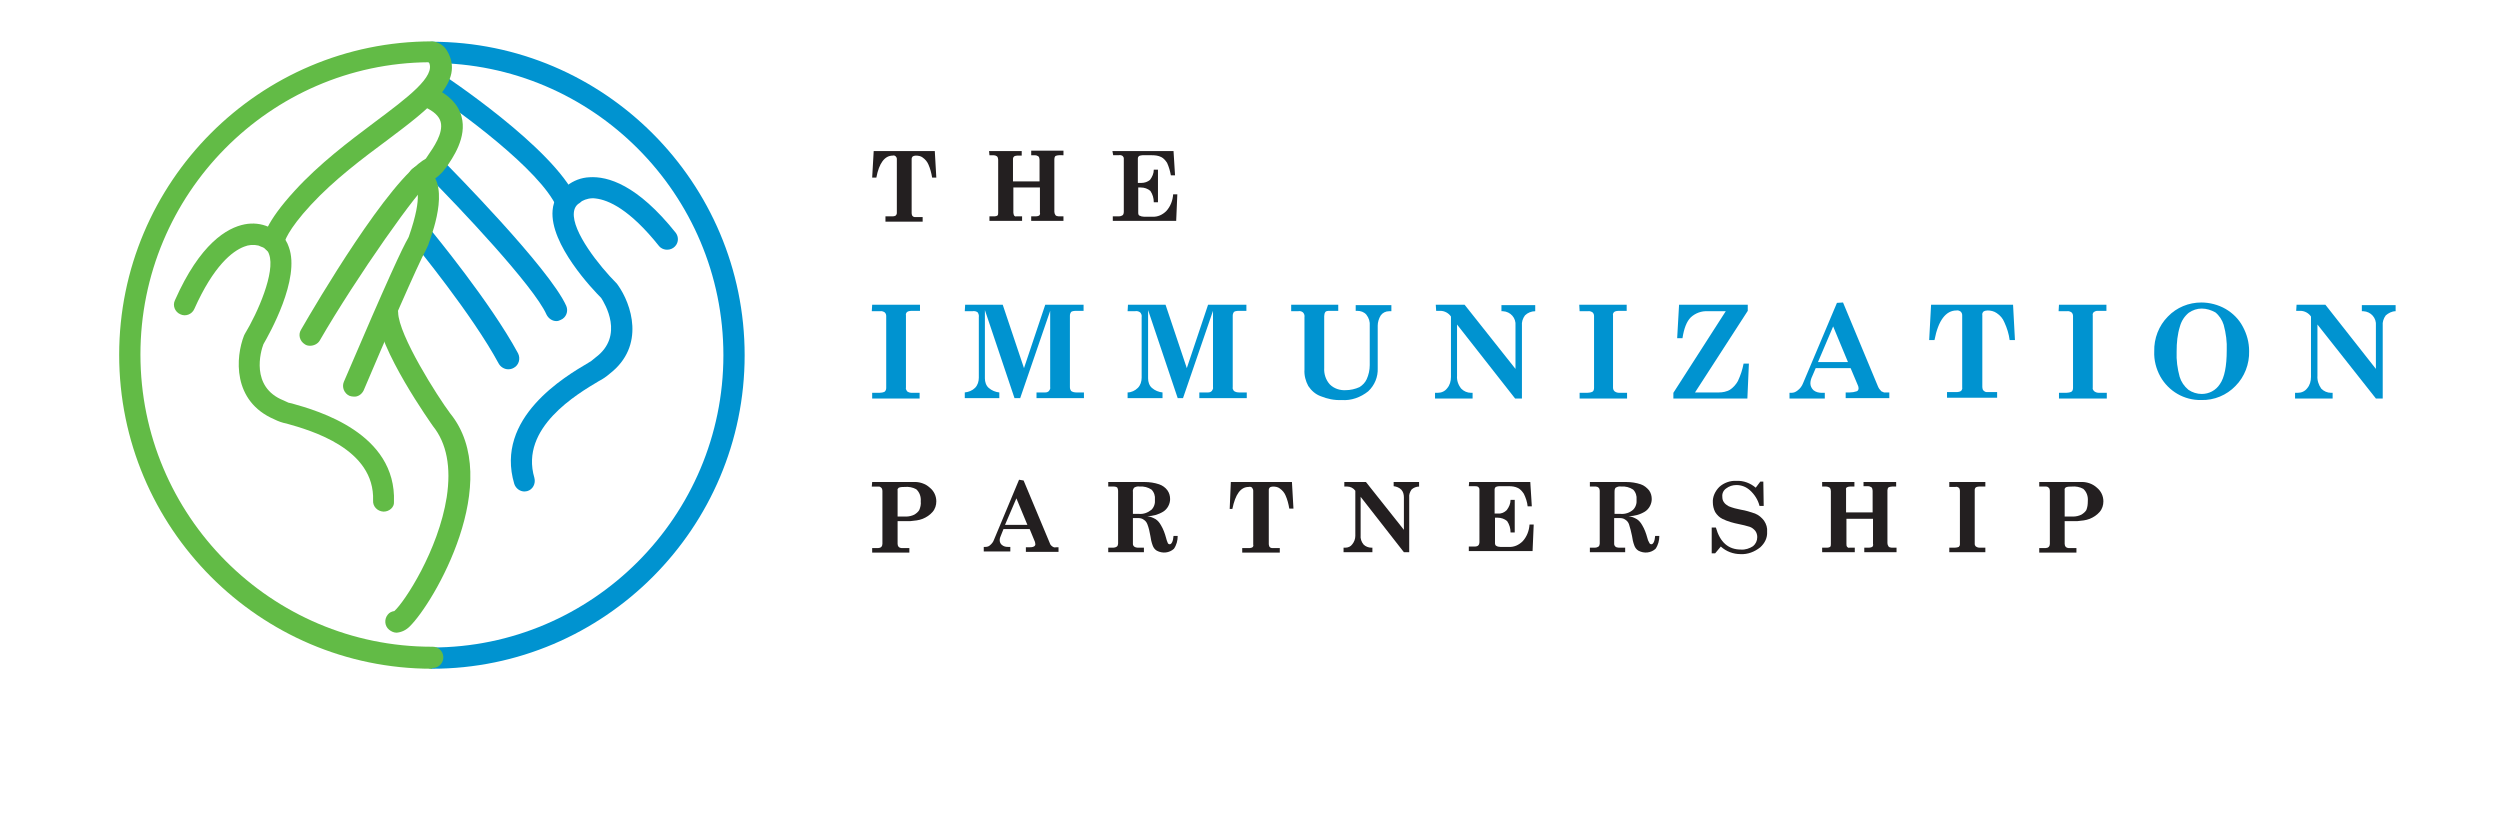 <?xml version="1.0" encoding="utf-8"?>
<!-- Generator: Adobe Illustrator 24.0.3, SVG Export Plug-In . SVG Version: 6.00 Build 0)  -->
<svg version="1.1"
	 id="Layer_1" xmlns:cc="http://creativecommons.org/ns#" xmlns:dc="http://purl.org/dc/elements/1.1/" xmlns:rdf="http://www.w3.org/1999/02/22-rdf-syntax-ns#" xmlns:svg="http://www.w3.org/2000/svg"
	 xmlns="http://www.w3.org/2000/svg" xmlns:xlink="http://www.w3.org/1999/xlink" x="0px" y="0px" viewBox="0 0 658.7 215.7"
	 style="enable-background:new 0 0 658.7 215.7;" xml:space="preserve">
<style type="text/css">
	.st0{fill:#0093D0;}
	.st1{fill:#231F20;}
	.st2{fill:#62BB46;}
</style>
<path id="path8" class="st0" d="M229.8,80.3h12.6v1.6h-2.3c-0.4,0-0.8,0.1-1.1,0.3c-0.2,0.2-0.4,0.5-0.3,0.9v19
	c-0.1,0.4,0.1,0.7,0.3,1c0.4,0.3,0.8,0.4,1.3,0.4h2v1.5h-12.5v-1.5h1.9c0.5,0,1-0.1,1.4-0.3c0.3-0.3,0.4-0.6,0.4-1V83.3
	c0-0.4-0.1-0.7-0.4-1c-0.3-0.2-0.8-0.4-1.2-0.3h-2.2"/>
<path id="path10" class="st0" d="M254.3,80.3h9.9l5.6,16.7l5.6-16.7h10.1v1.6h-2.2c-0.4,0-0.8,0.1-1.1,0.3c-0.2,0.3-0.3,0.6-0.3,1
	V102c0,0.4,0.1,0.7,0.3,1c0.4,0.3,0.9,0.4,1.4,0.4h2v1.5h-12.5v-1.5h2.3c0.4,0,0.7-0.1,1-0.4c0.2-0.3,0.4-0.6,0.3-1V81.9l-7.9,23
	h-1.5l-7.8-23.2v18c0,0.9,0.3,1.9,1,2.5c0.8,0.7,1.8,1.1,2.8,1.2v1.5h-9.1v-1.5c1-0.1,2-0.5,2.7-1.2c0.7-0.7,1-1.7,1-2.7V83.6
	c0.1-0.5-0.1-1-0.3-1.3c-0.4-0.3-0.9-0.4-1.4-0.3h-2"/>
<path id="path12" class="st0" d="M297.2,80.3h9.9l5.6,16.7l5.6-16.7h10.1v1.6h-2.2c-0.4,0-0.8,0.1-1.1,0.3c-0.2,0.3-0.3,0.6-0.3,1
	V102c-0.1,0.4,0.1,0.7,0.3,1c0.4,0.3,0.9,0.4,1.4,0.4h2v1.5H316v-1.5h2.3c0.4,0,0.7-0.1,1-0.4c0.2-0.3,0.4-0.6,0.3-1V81.9l-7.9,23
	h-1.4l-7.8-23.2v18c0,0.9,0.3,1.9,1,2.5c0.8,0.7,1.8,1.1,2.8,1.2v1.5h-9.2v-1.5c1,0,2-0.5,2.7-1.2c0.7-0.7,1-1.7,1-2.7V83.6
	c0.1-0.5-0.1-1-0.4-1.3c-0.4-0.3-0.9-0.4-1.4-0.3h-1.9"/>
<path id="path14" class="st0" d="M340.2,80.3h12.4v1.6H350c-0.3,0-0.6,0.1-0.8,0.3c-0.2,0.3-0.3,0.7-0.3,1.1v13.6
	c-0.1,1.6,0.4,3.2,1.5,4.4c1.1,1.1,2.7,1.6,4.2,1.5c1.2,0,2.5-0.3,3.6-0.8c0.8-0.5,1.5-1.2,1.9-2.1c0.5-1.1,0.8-2.4,0.8-3.7V85.9
	c0.1-1.1-0.2-2.1-0.9-3c-0.6-0.7-1.5-1-2.4-1h-0.4v-1.5h9.4v1.6H366c-0.9,0-1.7,0.4-2.2,1.1c-0.5,0.8-0.8,1.8-0.8,2.7V97
	c0.1,2.3-0.8,4.5-2.5,6.1c-2,1.6-4.5,2.5-7,2.3c-1.9,0.1-3.8-0.3-5.5-1c-1.4-0.5-2.5-1.5-3.3-2.7c-0.7-1.3-1.1-2.8-1-4.3V83.6
	c0.1-0.5-0.1-1-0.4-1.3c-0.4-0.3-0.8-0.4-1.3-0.3h-1.8"/>
<path id="path16" class="st0" d="M378.3,80.3h7.6l13.4,16.9V85.8c0.2-2-1.3-3.7-3.3-3.8c-0.1,0-0.2,0-0.4,0v-1.6h8.9v1.6
	c-1,0-2,0.4-2.7,1.1c-0.6,0.8-0.9,1.8-0.8,2.7V105h-1.8l-15.3-19.5V99c-0.1,1.2,0.3,2.4,1.1,3.4c0.7,0.7,1.6,1.1,2.6,1.1h0.4v1.5
	h-9.9v-1.5h0.7c1,0,1.9-0.4,2.5-1.2c0.7-0.8,1-1.9,1-3V83.4c-0.6-0.9-1.7-1.5-2.8-1.5h-1.1"/>
<path id="path18" class="st0" d="M416.1,80.3h12.5v1.6h-2.2c-0.4,0-0.8,0.1-1.1,0.3c-0.2,0.2-0.4,0.5-0.3,0.9v19
	c0,0.4,0.1,0.7,0.4,1c0.4,0.3,0.8,0.4,1.3,0.4h2v1.5h-12.5v-1.5h2c0.5,0,1-0.1,1.4-0.3c0.3-0.2,0.4-0.6,0.4-1V83.3
	c0-0.4-0.1-0.7-0.4-1c-0.3-0.2-0.8-0.4-1.2-0.3h-2.2"/>
<path id="path20" class="st0" d="M442.4,80.3h18.1v1.6l-13.9,21.5h6.3c1,0,2-0.2,2.9-0.7c0.9-0.6,1.6-1.4,2.1-2.3
	c0.7-1.5,1.2-3,1.5-4.6h1.4l-0.4,9.2h-19.5v-1.5l13.8-21.5H450c-1.7-0.1-3.3,0.5-4.5,1.6c-1.1,1.1-1.8,2.9-2.2,5.5h-1.4"/>
<path id="path22" class="st0" d="M483,86l-4,9.4h7.9 M485.6,79.7l9.2,22.1c0.2,0.5,0.5,0.9,0.9,1.3c0.4,0.2,0.8,0.4,1.2,0.3h0.9v1.5
	h-11.5v-1.5h1.1c0.6,0,1.2-0.1,1.8-0.3c0.3-0.1,0.5-0.4,0.5-0.8c0-0.3-0.1-0.6-0.2-0.8l-1.9-4.5h-9.2l-0.9,2.1
	c-0.3,0.6-0.5,1.3-0.5,1.9c0,0.7,0.3,1.3,0.8,1.8c0.6,0.5,1.4,0.7,2.2,0.7h0.8v1.5h-9.3v-1.5h0.5c0.6,0,1.1-0.2,1.6-0.6
	c0.7-0.5,1.2-1.2,1.5-2l8.9-21.1L485.6,79.7z"/>
<path id="path24" class="st0" d="M508.8,80.3h21.6l0.5,9.3h-1.4c-0.2-1.6-0.7-3.2-1.4-4.7c-0.4-1-1.1-1.8-2-2.4
	c-0.7-0.5-1.6-0.7-2.4-0.7c-0.4,0-0.8,0.1-1.1,0.3c-0.2,0.2-0.4,0.6-0.3,0.9v19c0,0.3,0.1,0.7,0.3,0.9c0.2,0.2,0.5,0.4,0.8,0.4h2.8
	v1.5H513v-1.5h2.7c0.3,0,0.7-0.1,1-0.3c0.2-0.2,0.4-0.6,0.3-0.9v-19c0-0.4-0.1-0.7-0.4-1c-0.3-0.2-0.7-0.4-1.1-0.3
	c-2.8,0-4.8,2.6-5.8,7.8h-1.4"/>
<path id="path26" class="st0" d="M542.5,80.3H555v1.6h-2.3c-0.4,0-0.7,0.1-1,0.3c-0.2,0.2-0.4,0.5-0.3,0.9v19
	c-0.1,0.4,0.1,0.7,0.4,1c0.4,0.3,0.8,0.4,1.3,0.4h2v1.5h-12.6v-1.5h1.9c0.5,0,1-0.1,1.4-0.3c0.3-0.2,0.4-0.6,0.4-1V83.3
	c0-0.4-0.1-0.7-0.4-1c-0.3-0.2-0.8-0.4-1.2-0.3h-2.2"/>
<path id="path28" class="st0" d="M580.1,81.3c-1.2,0-2.4,0.4-3.4,1.1c-1.1,0.9-1.9,2.1-2.3,3.5c-0.7,2.2-0.9,4.4-0.9,6.7
	c-0.1,2.3,0.2,4.5,0.8,6.7c0.4,1.3,1.2,2.5,2.3,3.4c1,0.7,2.3,1.1,3.5,1.1c1.9,0,3.7-0.9,4.8-2.6c1.2-1.7,1.8-4.7,1.8-8.9
	c0.1-2.2-0.2-4.5-0.8-6.7c-0.4-1.3-1.2-2.5-2.2-3.3C582.6,81.7,581.4,81.3,580.1,81.3 M580,79.7c2.2,0,4.5,0.6,6.4,1.7
	c1.9,1.1,3.5,2.7,4.5,4.6c1.1,2,1.7,4.2,1.7,6.5c0.1,3.4-1.2,6.8-3.6,9.2c-2.3,2.4-5.6,3.8-9,3.7c-4.5,0.1-8.6-2.3-10.8-6.2
	c-1.1-2-1.7-4.3-1.6-6.6c-0.1-3.4,1.2-6.8,3.6-9.2C573.5,81,576.7,79.7,580,79.7"/>
<path id="path30" class="st0" d="M605.1,80.3h7.6L626,97.2V85.8c0.2-2-1.3-3.7-3.3-3.8c-0.1,0-0.2,0-0.4,0v-1.6h8.9v1.6
	c-1,0-1.9,0.5-2.6,1.1c-0.6,0.8-0.9,1.8-0.8,2.7V105H626l-15.4-19.5V99c-0.1,1.2,0.3,2.4,1,3.4c0.7,0.7,1.6,1.1,2.6,1.1h0.4v1.5
	h-9.9v-1.5h0.7c1,0,1.9-0.4,2.5-1.2c0.7-0.8,1-1.9,1-3V83.4c-0.6-0.9-1.7-1.5-2.8-1.5h-1.1"/>
<path id="path32" class="st1" d="M230.2,39.8h16.1l0.4,7h-1.1c-0.2-1.2-0.5-2.4-1-3.5c-0.3-0.7-0.8-1.3-1.5-1.8
	c-0.5-0.4-1.2-0.5-1.8-0.5c-0.3,0-0.6,0.1-0.8,0.2c-0.2,0.2-0.3,0.4-0.3,0.7v14.3c0,0.3,0.1,0.5,0.2,0.7c0.2,0.2,0.4,0.3,0.6,0.3
	h2.1v1.2h-9.8V57h2c0.3,0,0.5-0.1,0.7-0.2c0.2-0.2,0.3-0.4,0.3-0.7V41.9c0-0.3-0.1-0.5-0.3-0.7c-0.2-0.2-0.5-0.3-0.8-0.2
	c-2.1,0-3.6,2-4.3,5.8h-1.1"/>
<path id="path34" class="st1" d="M293.1,39.8h16.1l0.4,6.4h-1.1c-0.2-1.1-0.5-2.2-1-3.3c-0.4-0.6-0.9-1.2-1.5-1.5
	c-0.8-0.4-1.6-0.5-2.5-0.5h-2.5c-0.3,0-0.6,0.1-0.9,0.2c-0.2,0.2-0.3,0.4-0.3,0.7v6.4h0.9c0.9,0,1.7-0.3,2.3-0.8
	c0.6-0.8,1-1.7,1-2.7h1.1v8.6H304c0-1.1-0.3-2.1-0.9-3c-0.7-0.6-1.6-0.9-2.5-0.9h-0.7v6.8c0,0.2,0.1,0.5,0.3,0.6
	c0.4,0.2,0.8,0.3,1.2,0.3h2.2c1.4,0.1,2.7-0.5,3.7-1.5c1.1-1.2,1.7-2.8,1.8-4.4h1.1l-0.3,7h-16.7V57h1.7c0.3,0,0.6-0.1,0.9-0.3
	c0.2-0.2,0.3-0.5,0.3-0.8V41.8c0-0.3-0.1-0.5-0.3-0.7c-0.3-0.2-0.7-0.3-1-0.2h-1.5"/>
<path id="path36" class="st1" d="M260.6,39.8h8.6v1.2H268c-0.3,0-0.6,0.1-0.8,0.2c-0.2,0.2-0.3,0.4-0.3,0.6v6h7v-5.7
	c0-0.3-0.1-0.7-0.3-0.9c-0.3-0.2-0.6-0.3-0.9-0.3h-1v-1.2h8.5v1.2H279c-0.3,0-0.7,0.1-0.9,0.2c-0.2,0.2-0.3,0.5-0.3,0.8v13.9
	c0,0.3,0.1,0.6,0.3,0.9c0.2,0.2,0.5,0.3,0.8,0.3h1.3v1.2h-8.5V57h1.3c0.3,0,0.6-0.1,0.8-0.2c0.2-0.2,0.3-0.5,0.2-0.8v-6.6h-7V56
	c0,0.3,0.1,0.6,0.2,0.8c0.2,0.2,0.4,0.3,0.6,0.2h1.5v1.2h-8.6V57h1.4c0.3,0,0.5-0.1,0.7-0.2c0.2-0.2,0.2-0.5,0.2-0.8V42.1
	c0-0.3-0.1-0.7-0.3-0.9c-0.3-0.2-0.6-0.3-0.9-0.3h-1.1"/>
<path id="path38" class="st1" d="M236.5,136.1h2.3c0.7,0,1.5-0.2,2.1-0.5c0.5-0.3,1-0.7,1.3-1.2c0.3-0.7,0.5-1.5,0.4-2.3
	c0.1-1.2-0.3-2.4-1.2-3.2c-0.9-0.5-2-0.7-3-0.6c-0.5,0-1.1,0-1.6,0.2c-0.2,0.2-0.4,0.4-0.3,0.7 M229.8,127h10.8
	c1.6-0.1,3.2,0.4,4.4,1.5c1.1,0.9,1.7,2.2,1.7,3.6c0,1-0.3,2-1,2.8c-0.7,0.8-1.6,1.4-2.6,1.8c-1,0.4-2.1,0.5-3.2,0.6h-3.4v6
	c0,0.3,0.1,0.6,0.3,0.8c0.2,0.2,0.5,0.3,0.7,0.3h2.1v1.2h-9.8v-1.2h1.6c0.3,0,0.6-0.1,0.8-0.3c0.2-0.2,0.3-0.5,0.3-0.8v-14
	c0-0.3-0.1-0.6-0.3-0.8c-0.2-0.2-0.4-0.3-0.7-0.3h-1.8L229.8,127z"/>
<path id="path40" class="st1" d="M267.8,131.3l-3,7h5.9 M269.7,126.6l6.9,16.5c0.1,0.4,0.4,0.7,0.7,0.9c0.3,0.2,0.6,0.3,0.9,0.2h0.7
	v1.2h-8.6v-1.2h0.8c0.4,0,0.9,0,1.3-0.2c0.2-0.1,0.4-0.3,0.4-0.6c0-0.2-0.1-0.4-0.1-0.6l-1.4-3.4h-6.9l-0.6,1.5
	c-0.2,0.5-0.4,0.9-0.4,1.4c0,0.5,0.2,1,0.6,1.3c0.5,0.4,1,0.5,1.6,0.5h0.6v1.2h-7v-1.2h0.4c0.4,0,0.9-0.1,1.2-0.4
	c0.5-0.4,0.9-0.9,1.1-1.5l6.6-15.8L269.7,126.6z"/>
<path id="path42" class="st1" d="M298.5,135.4h1.6c1.2,0.1,2.3-0.3,3.3-1.1c0.7-0.7,1-1.7,0.9-2.7c0.1-0.9-0.2-1.9-0.9-2.6
	c-0.9-0.6-2-0.9-3.1-0.8c-0.5-0.1-1,0-1.5,0.3c-0.2,0.3-0.4,0.7-0.3,1.1 M292,127h9.6c1.3,0,2.6,0.2,3.8,0.6
	c0.9,0.3,1.7,0.9,2.2,1.6c0.5,0.7,0.7,1.5,0.7,2.3c0,1.3-0.7,2.6-1.8,3.3c-1.3,0.8-2.8,1.2-4.2,1.2c0.8,0.1,1.5,0.4,2.2,0.8
	c0.6,0.4,1,0.9,1.4,1.6c0.6,1,1,2.1,1.3,3.2c0.1,0.5,0.3,1,0.5,1.5c0.1,0.2,0.3,0.3,0.5,0.3c0.5,0,0.9-0.8,1-2.2h1.1
	c0,1.2-0.3,2.4-1,3.4c-1.2,1.1-3,1.3-4.5,0.5c-0.5-0.3-0.9-0.8-1.1-1.4c-0.3-0.8-0.5-1.7-0.6-2.5c-0.2-1.1-0.4-2.1-0.8-3.1
	c-0.2-0.5-0.5-0.9-1-1.2c-0.4-0.3-0.9-0.4-1.4-0.4h-1.4v6.8c0,0.3,0.1,0.5,0.3,0.7c0.3,0.2,0.6,0.3,0.9,0.3h1.7v1.2h-9.4v-1.2h1.4
	c0.3,0,0.6-0.1,0.9-0.3c0.2-0.2,0.3-0.5,0.3-0.8v-13.9c0-0.3-0.1-0.6-0.2-0.8c-0.2-0.2-0.5-0.3-0.8-0.3h-1.6L292,127z"/>
<path id="path44" class="st1" d="M324.3,127h16.1l0.4,7h-1.1c-0.2-1.2-0.5-2.4-1-3.5c-0.3-0.7-0.8-1.3-1.5-1.8
	c-0.5-0.4-1.2-0.5-1.8-0.5c-0.3,0-0.6,0.1-0.8,0.2c-0.2,0.2-0.3,0.4-0.3,0.7v14.3c0,0.2,0.1,0.5,0.2,0.7c0.2,0.2,0.4,0.3,0.6,0.3
	h2.1v1.2h-9.9v-1.2h2c0.3,0,0.5-0.1,0.7-0.2c0.2-0.2,0.3-0.4,0.2-0.7v-14.2c0-0.3-0.1-0.5-0.3-0.8c-0.2-0.2-0.5-0.3-0.9-0.2
	c-2.1,0-3.5,1.9-4.3,5.8H324"/>
<path id="path46" class="st1" d="M354.2,127h5.7l10,12.6v-8.6c0-0.7-0.2-1.5-0.7-2c-0.5-0.5-1.2-0.8-2-0.9V127h6.7v1.2
	c-0.7,0-1.5,0.3-2,0.8c-0.4,0.6-0.7,1.3-0.6,2.1v14.4h-1.4l-11.4-14.6V141c-0.1,0.9,0.2,1.8,0.8,2.5c0.5,0.5,1.3,0.8,2,0.8h0.3v1.2
	H354v-1.2h0.5c0.7,0,1.4-0.3,1.8-0.9c0.5-0.6,0.8-1.4,0.8-2.2v-11.9c-0.5-0.7-1.3-1.1-2.1-1.1h-0.8"/>
<path id="path48" class="st1" d="M387.1,127h16.1l0.4,6.4h-1.1c-0.1-1.1-0.5-2.3-1-3.3c-0.4-0.6-0.9-1.2-1.5-1.5
	c-0.8-0.4-1.6-0.5-2.5-0.5H395c-0.3,0-0.6,0.1-0.9,0.2c-0.2,0.2-0.3,0.4-0.3,0.6v6.4h0.9c0.9,0.1,1.7-0.3,2.3-0.9
	c0.6-0.8,1-1.7,1-2.7h1.1v8.6h-1.1c0-1.1-0.3-2.1-0.9-3c-0.7-0.6-1.6-0.9-2.5-0.9h-0.7v6.8c0,0.2,0.1,0.5,0.3,0.6
	c0.3,0.2,0.7,0.3,1.1,0.3h2.2c1.4,0.1,2.7-0.5,3.7-1.5c1.1-1.2,1.7-2.8,1.8-4.4h1.1l-0.3,7h-16.8v-1.2h1.7c0.3,0,0.6-0.1,0.8-0.3
	c0.2-0.2,0.3-0.5,0.3-0.8V129c0-0.3-0.1-0.5-0.3-0.7c-0.3-0.2-0.7-0.2-1-0.2h-1.5"/>
<path id="path50" class="st1" d="M425.4,135.4h1.6c1.2,0.1,2.4-0.3,3.3-1.1c0.7-0.7,1-1.7,0.9-2.7c0.1-0.9-0.2-1.9-0.9-2.6
	c-0.9-0.6-2-0.9-3.1-0.8c-0.5-0.1-1,0-1.5,0.3c-0.2,0.2-0.3,0.5-0.3,1.1 M418.9,127h9.6c1.3,0,2.6,0.2,3.8,0.6
	c0.9,0.3,1.6,0.9,2.2,1.6c0.5,0.7,0.7,1.5,0.7,2.3c0,1.3-0.7,2.6-1.8,3.3c-1.3,0.8-2.8,1.2-4.3,1.2c0.8,0.1,1.5,0.4,2.2,0.8
	c0.6,0.4,1,0.9,1.4,1.6c0.6,1,1,2.1,1.3,3.2c0.1,0.5,0.3,1,0.6,1.5c0.1,0.2,0.3,0.3,0.5,0.3c0.5,0,0.9-0.8,1-2.2h1.1
	c0,1.2-0.3,2.4-1,3.4c-1.2,1.1-3,1.3-4.5,0.5c-0.5-0.3-0.9-0.8-1.1-1.4c-0.3-0.8-0.5-1.7-0.6-2.5c-0.2-1.1-0.5-2.1-0.8-3.1
	c-0.2-0.5-0.5-0.9-1-1.2c-0.4-0.3-0.9-0.4-1.5-0.4h-1.4v6.8c0,0.3,0.1,0.5,0.3,0.7c0.2,0.2,0.6,0.3,0.9,0.3h1.7v1.2h-9.3v-1.2h1.4
	c0.3,0,0.6-0.1,0.9-0.3c0.2-0.2,0.3-0.5,0.3-0.8v-13.9c0-0.3-0.1-0.6-0.3-0.8c-0.2-0.2-0.5-0.3-0.7-0.3h-1.6L418.9,127z"/>
<path id="path52" class="st1" d="M462.6,128.5l1.2-1.6h0.8l0.1,6.4h-1.1c-0.4-1.6-1.3-3-2.5-4.1c-1-0.9-2.2-1.4-3.6-1.4
	c-1,0-1.9,0.3-2.7,0.9c-0.7,0.5-1.1,1.3-1,2.2c0,0.5,0.1,1,0.4,1.4c0.3,0.5,0.8,0.8,1.3,1.1c1,0.4,2.1,0.7,3.2,0.9
	c1.3,0.2,2.5,0.6,3.7,1c1,0.4,1.8,1.1,2.4,1.9c0.6,0.9,0.9,1.9,0.8,2.9c0.1,1.6-0.6,3-1.8,4.1c-1.5,1.2-3.3,1.9-5.2,1.8
	c-1.9,0-3.8-0.7-5.2-2l-1.5,1.8h-0.9v-6.8h1.1c1.1,3.9,3.3,5.8,6.6,5.8c1.1,0.1,2.3-0.3,3.2-0.9c0.7-0.6,1.1-1.4,1.1-2.4
	c0-0.6-0.2-1.2-0.5-1.6c-0.4-0.5-0.9-0.9-1.5-1.1c-0.9-0.3-1.9-0.5-2.8-0.7c-1.5-0.3-3-0.7-4.4-1.4c-0.8-0.4-1.4-1-1.9-1.8
	c-0.4-0.8-0.6-1.7-0.6-2.5c-0.1-1.5,0.6-3,1.7-4.1c1.2-1.1,2.9-1.7,4.5-1.6C459.4,126.6,461.2,127.3,462.6,128.5"/>
<path id="path54" class="st1" d="M480.1,127h8.5v1.2h-1.2c-0.3,0-0.6,0.1-0.8,0.2c-0.2,0.2-0.3,0.4-0.2,0.6v6h7v-5.7
	c0-0.3-0.1-0.7-0.3-0.9c-0.3-0.2-0.6-0.3-1-0.3H491V127h8.6v1.2h-1.1c-0.3,0-0.7,0.1-0.9,0.2c-0.2,0.2-0.3,0.5-0.3,0.8v13.9
	c0,0.3,0.1,0.6,0.3,0.9c0.2,0.2,0.5,0.3,0.8,0.3h1.3v1.2h-8.5v-1.2h1.3c0.3,0,0.6-0.1,0.8-0.2c0.2-0.2,0.3-0.5,0.2-0.8v-6.6h-7v6.6
	c0,0.3,0,0.6,0.2,0.8c0.2,0.2,0.4,0.3,0.6,0.2h1.4v1.2h-8.6v-1.2h1.4c0.3,0,0.5-0.1,0.7-0.2c0.2-0.2,0.2-0.5,0.2-0.8v-13.9
	c0-0.3-0.1-0.7-0.3-0.9c-0.3-0.2-0.6-0.3-0.9-0.3h-1.1"/>
<path id="path56" class="st1" d="M513.6,127h9.5v1.2h-1.7c-0.3,0-0.6,0.1-0.8,0.2c-0.2,0.2-0.3,0.4-0.3,0.6v14.3
	c0,0.3,0.1,0.5,0.3,0.7c0.3,0.2,0.6,0.3,1,0.3h1.5v1.2h-9.5v-1.2h1.5c0.4,0,0.7-0.1,1-0.2c0.2-0.2,0.3-0.4,0.3-0.7v-14.1
	c0-0.3-0.1-0.6-0.3-0.8c-0.3-0.2-0.6-0.3-0.9-0.2h-1.6"/>
<path id="path58" class="st1" d="M544,136.1h2.3c0.7,0,1.5-0.2,2.1-0.5c0.5-0.3,1-0.7,1.3-1.2c0.3-0.7,0.4-1.5,0.4-2.4
	c0.1-1.2-0.3-2.4-1.2-3.2c-0.9-0.5-2-0.7-3-0.6c-0.5,0-1.1,0-1.6,0.2c-0.2,0.2-0.4,0.4-0.3,0.7 M537.3,127h10.8
	c1.6-0.1,3.2,0.4,4.4,1.5c1.1,0.9,1.7,2.2,1.7,3.6c0,1-0.3,2-1,2.8c-0.7,0.8-1.6,1.4-2.6,1.8c-1,0.4-2.1,0.5-3.2,0.6H544v6
	c0,0.3,0.1,0.6,0.3,0.8c0.2,0.2,0.5,0.3,0.7,0.3h2.1v1.2h-9.8v-1.2h1.7c0.3,0,0.6-0.1,0.8-0.3c0.2-0.2,0.3-0.5,0.3-0.8v-14
	c0-0.3-0.1-0.6-0.3-0.8c-0.2-0.2-0.4-0.3-0.7-0.3h-1.8L537.3,127z"/>
<path id="path60" class="st0" d="M146.7,54.6c-4.4-9.9-25.9-25.5-33.8-30.7l3.1-4.7c1.2,0.8,29.8,19.7,35.8,33L146.7,54.6z"/>
<path id="path62" class="st0" d="M146.6,84.6c-1.1,0-2.1-0.7-2.6-1.7c-3.3-7.5-23.5-28.8-31-36.3c-1.1-1.1-1.1-2.9,0-4s2.9-1.1,4,0
	c1.1,1.1,27.8,28.1,32.2,38c0.6,1.4,0,3.1-1.5,3.7c0,0,0,0,0,0C147.3,84.5,147,84.6,146.6,84.6"/>
<path id="path64" class="st0" d="M138.2,129.5c-1.2,0-2.3-0.8-2.7-2c-5.2-17.4,13.4-28.3,19.5-31.9l0.8-0.5l0,0l1.1-0.9
	c7.7-5.7,2.4-14.3,1.5-15.7c-2.1-2.1-13.6-14.1-12.8-23.1c0.2-2.6,1.6-5,3.8-6.5c1.7-1.3,3.7-2.1,5.9-2.2
	c4.8-0.3,12.6,1.9,22.8,14.7c0.9,1.3,0.6,3-0.7,3.9c-1.2,0.8-2.8,0.6-3.7-0.4c-7.8-9.8-13.4-12.2-16.7-12.6
	c-1.3-0.2-2.6,0.1-3.7,0.7l-0.1,0.1l-0.5,0.4c-0.9,0.5-1.4,1.4-1.5,2.5c-0.5,5,6.7,14.1,11.3,18.7l0.3,0.4c3.5,4.9,7.4,16-2.2,23.4
	c-0.8,0.7-1.8,1.4-2.8,1.9c-5.7,3.4-20.9,12.3-17,25.5c0.4,1.5-0.4,3.1-1.9,3.5C138.7,129.4,138.5,129.5,138.2,129.5"/>
<path id="path66" class="st0" d="M133.9,97.3c-1,0-2-0.6-2.5-1.5c-7-13-22.1-31.3-22.2-31.5c-1-1.2-0.8-3,0.4-4s3-0.8,4,0.4l0,0
	c0.6,0.8,15.6,18.9,22.9,32.4c0.7,1.4,0.2,3.1-1.1,3.8C134.9,97.2,134.4,97.3,133.9,97.3"/>
<path id="path68" class="st2" d="M104.5,166.7c-0.7,0-1.4-0.3-2-0.8c-1.2-1-1.3-2.8-0.3-4c0.4-0.5,1-0.8,1.7-0.9
	c2.7-2.4,11.6-16,13.8-30c1.2-7.9,0-14.2-3.6-18.7c-0.2-0.3-14.7-20.6-14.8-30c0-1.6,1.2-2.8,2.8-2.8c0,0,0,0,0,0
	c1.5,0,2.8,1.2,2.8,2.8c0.1,6,10.4,22.2,13.7,26.6c14.4,17.7-4.2,49.9-10.7,56.2C107,166,105.8,166.6,104.5,166.7"/>
<path id="path70" class="st2" d="M93.2,104.5c-0.4,0-0.8-0.1-1.1-0.2c-1.4-0.6-2.1-2.3-1.5-3.7c11.8-27.6,15.5-35.4,16.9-37.8
	l0.2-0.4c4-11.4,1.8-13.2,1.7-13.2c-1.4-0.6-2.2-2.2-1.6-3.6c0.6-1.4,2.2-2.2,3.6-1.6c0.2,0.1,0.3,0.1,0.5,0.2
	c6.9,3.5,2.5,16,1,20.1v0.1l-0.7,1.5c-1.8,3.1-10.9,24-16.4,37C95.3,103.9,94.3,104.6,93.2,104.5"/>
<path id="path72" class="st2" d="M101.1,134.8H101c-1.6-0.1-2.8-1.4-2.7-2.9c0,0,0,0,0,0c0.5-13.7-16.4-18.5-22.8-20.3
	c-1.1-0.2-2.2-0.6-3.2-1.1c-11.2-4.8-10.2-16.5-8-22.1l0.2-0.4c3.4-5.6,8.1-16.3,6.4-21c-0.3-1-1.1-1.7-2.1-2l-0.7-0.3
	c-1.3-0.3-2.6-0.2-3.8,0.3c-3.1,1.2-8,5-13.1,16.4c-0.6,1.4-2.3,2.1-3.7,1.4c-1.4-0.6-2.1-2.3-1.4-3.7c6.6-14.9,13.7-19.1,18.4-20
	c2.1-0.4,4.3-0.2,6.3,0.7c2.5,0.9,4.5,2.8,5.3,5.3c3.1,8.4-5.2,23-6.7,25.6c-0.7,1.8-3.5,11.3,5.3,14.8l1.3,0.6l0.9,0.2
	c6.8,1.9,27.6,7.8,26.9,26C103.9,133.6,102.6,134.8,101.1,134.8"/>
<path id="path74" class="st2" d="M81.7,91.1c-0.5,0-1-0.1-1.4-0.4c-1.3-0.8-1.8-2.5-1-3.8c0,0,0,0,0,0c3.9-6.8,23.2-39.6,32.9-45.1
	c0.2-0.3,0.4-0.6,0.6-0.9c1.3-1.9,4.1-5.8,3.3-8.8c-0.4-1.5-1.8-2.8-4.2-3.9c-1.4-0.7-1.9-2.4-1.2-3.8c0.7-1.3,2.2-1.9,3.5-1.3
	c4,1.8,6.5,4.3,7.4,7.6c1.5,5.5-2.3,10.9-4.1,13.5l-0.1,0.1c-1,1.4-2.3,2.6-3.8,3.3c-2.9,1.6-19.7,25.4-29.4,42.2
	C83.7,90.6,82.7,91.1,81.7,91.1"/>
<path id="path76" class="st0" d="M113.8,176.2c-1.6-0.1-2.7-1.4-2.6-3c0.1-1.4,1.2-2.6,2.6-2.6c42.3,0,76.8-34.6,76.8-77
	s-34.4-77-76.8-77c-1.6-0.1-2.7-1.4-2.6-3c0.1-1.4,1.2-2.6,2.6-2.6c45.4,0,82.4,37.1,82.4,82.6S159.2,176.2,113.8,176.2"/>
<path id="path78" class="st2" d="M113.8,176.2c-45.4,0-82.4-37.1-82.4-82.7s37-82.6,82.4-82.6c1.7,0.1,3.2,1.1,4,2.5
	c4.8,8.1-4.7,15.2-15.6,23.4C95.6,41.7,88.1,47.3,81.9,54s-6.9,9.7-7,10c-0.1,1.5-1.4,2.7-3,2.6c-1.4-0.1-2.6-1.2-2.6-2.6
	c-0.1-1.3,0.6-5.3,8.4-13.8c6.5-7.1,14.2-12.9,21-18c8.7-6.5,16.2-12.1,14.3-15.8c-41.9,0.3-76,34.7-76,77c0,42.5,34.4,77,76.8,77
	c1.6-0.1,2.9,1.1,3,2.6c0.1,1.6-1.1,2.9-2.6,3c-0.1,0-0.2,0-0.3,0"/>
</svg>
